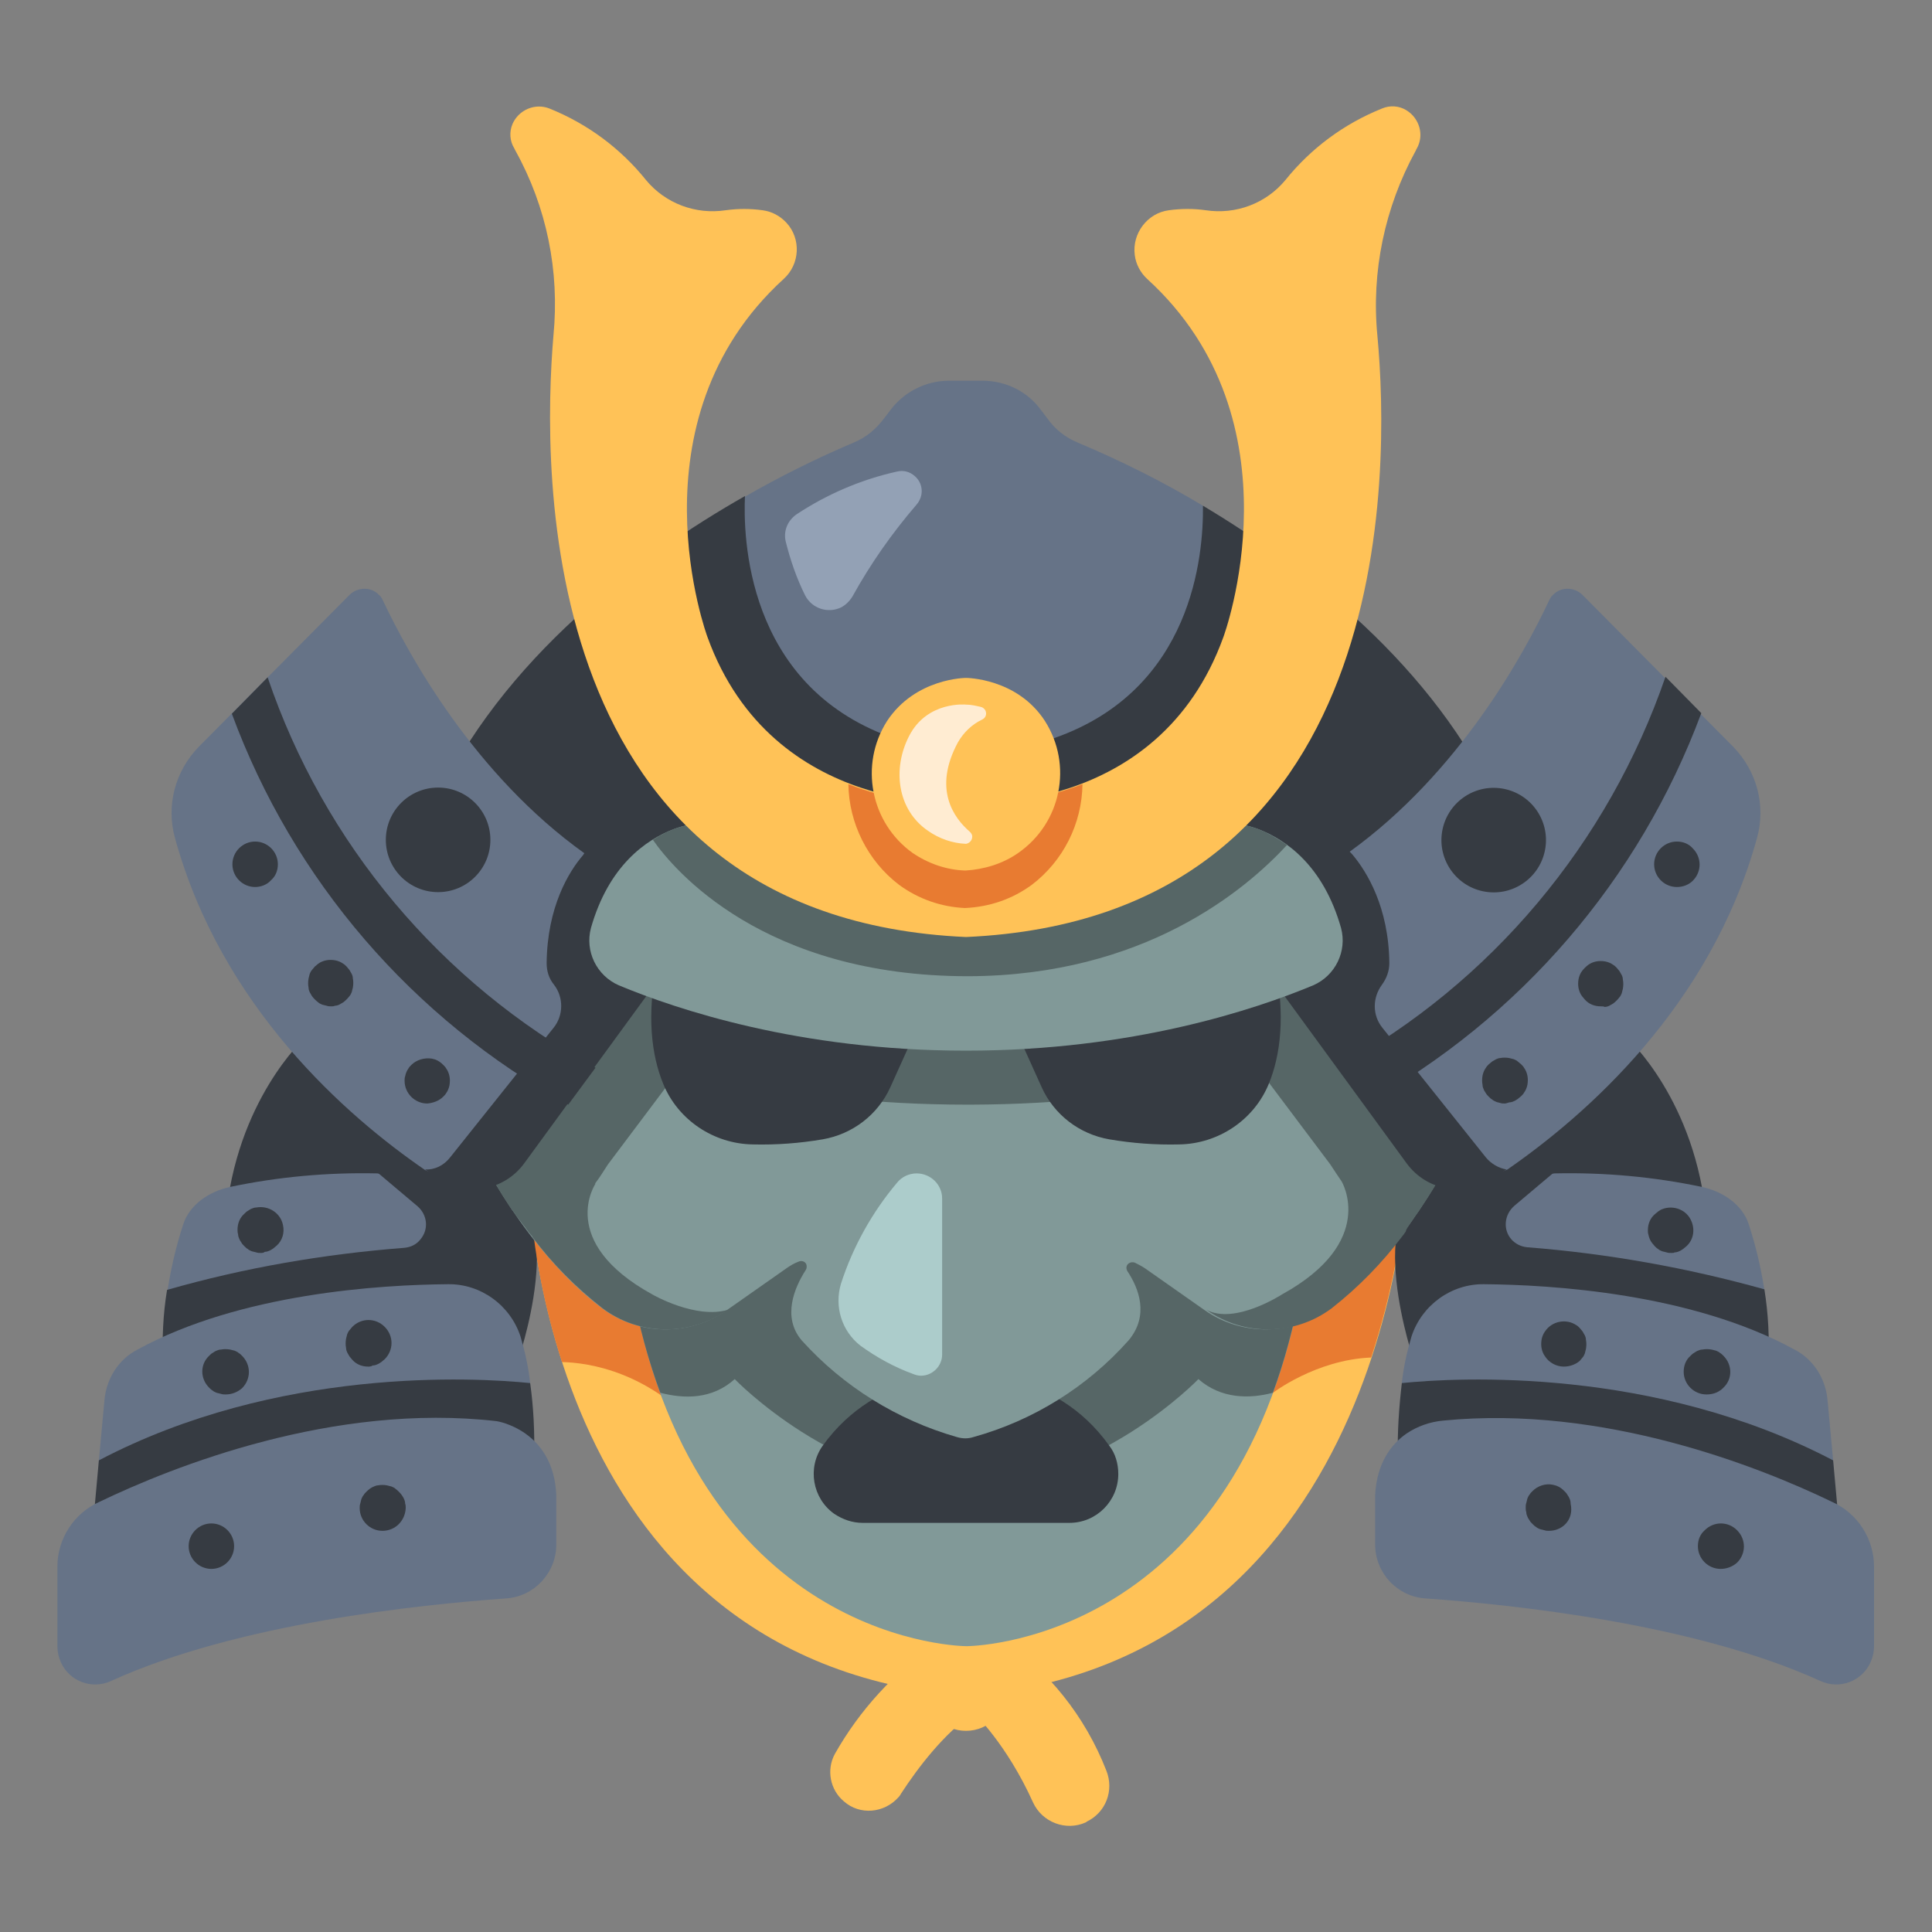 <?xml version="1.0" encoding="utf-8"?>
<!-- Generator: Adobe Illustrator 24.1.2, SVG Export Plug-In . SVG Version: 6.00 Build 0)  -->
<svg version="1.1" id="icons" xmlns="http://www.w3.org/2000/svg" xmlns:xlink="http://www.w3.org/1999/xlink" x="0px" y="0px"
	 width="340px" height="340px" viewBox="0 0 340 340" style="enable-background:new 0 0 340 340;" xml:space="preserve">
<rect x="0" y="0" width="340" height="340" fill="#808080" stroke="none"/>
<style type="text/css">
	.st0{fill:#FFC257;}
	.st1{fill:#667387;}
	.st2{fill:#363B42;}
	.st3{fill:#E87B31;}
	.st4{fill:#819998;}
	.st5{fill:#566666;}
	.st6{fill:#FFECD2;}
	.st7{fill:#93A1B5;}
	.st8{fill:#ACCCCB;}
</style>
<path class="st0" d="M171.4,301.5c0,0,5.7,5.3,10.4,15.7c1.6,3.5,5.8,5.1,9.3,3.5c0,0,0.1,0,0.1-0.1l0,0c3.4-1.6,4.9-5.5,3.5-9
	c-3.7-9.5-10.2-17.7-18.7-23.4L171.4,301.5z"/>
<path class="st0" d="M164.7,289.2c-7.3,5.1-13.4,11.7-17.8,19.5c-1.5,2.8-0.8,6.3,1.6,8.3l0,0c2.8,2.5,7.1,2.1,9.6-0.7
	c0.2-0.2,0.4-0.5,0.5-0.7c3-4.6,7.5-10.5,12.8-14.2L164.7,289.2z"/>
<path class="st0" d="M234.6,208.3L170,277.7l-64.6-69.4L93,207.1c0,0,1,85.1,77,91.4c76-6.2,77.8-93.7,77.8-93.7L234.6,208.3z"/>
<path class="st0" d="M170,272.4L170,272.4c4,0,7.3,3.3,7.3,7.3v17.6c0,4-3.3,7.3-7.3,7.3l0,0c-4,0-7.3-3.3-7.3-7.3v-17.6
	C162.7,275.7,166,272.4,170,272.4z"/>
<path class="st1" d="M189.7,77.9c-2.2-0.9-4.1-2.4-5.4-4.3l-1-1.3c-2.4-3.4-6.3-5.3-10.4-5.3h-5.9c-4.1,0-8,2-10.4,5.3l-1,1.3
	c-1.4,1.9-3.2,3.4-5.4,4.3c-6.6,2.8-13,6-19.1,9.5c0,0-41.4,29.5-53.4,55.9c0,0,20.3,32.9,92.3,32.9s92.9-33.4,92.9-33.4
	C251.6,117.7,211.7,89,211.7,89C204.7,84.8,197.3,81.1,189.7,77.9z"/>
<path class="st2" d="M211.7,89c0.1,8.7-1.8,32.4-26.2,40.9c-9.3,3.2-19.5,3.2-28.8-0.2c-25.6-9.3-25.9-35.6-25.6-42.4
	c-18.3,10.4-42.9,28.5-54.9,54.9c0,0,21.8,33.9,93.8,33.9s93.8-33.9,93.8-33.9C252.4,117.2,229.6,99.7,211.7,89z"/>
<path class="st2" d="M53.6,182.7c0,0-12.1,11-13.9,32h58.2C97.9,214.7,71.2,183,53.6,182.7z"/>
<path class="st1" d="M87.3,208.6l-20.9-2.1c-8.7-0.2-17.5,0.6-26,2.4c-3.6,0.8-7.1,3.1-8.2,6.7c-1.2,3.7-2.1,7.5-2.7,11.4
	c0,0-0.3,8.4-0.1,12.8h60.5C89.9,239.8,100.2,213.1,87.3,208.6z"/>
<path class="st2" d="M87.8,208c-7.1-1-14.2-1.5-21.3-1.6l7,5.9c1.7,1.5,2,4,0.5,5.8c-0.7,0.9-1.7,1.4-2.9,1.5
	c-14.1,1.1-28.1,3.5-41.7,7.4c-0.7,4.2-0.9,8.6-0.7,12.8h62.3C91.1,239.8,100.6,212.5,87.8,208z"/>
<path class="st1" d="M93.3,256.4l0-13c-0.3-2.8-0.9-5.5-1.7-8.2c-1.8-5.5-7-9.3-12.8-9.2c-11.9,0.1-36.5,1.6-54.6,11.5
	c-3.3,1.7-5.4,5-5.8,8.7l-1,10.8l-0.2,11.2L93.3,256.4z"/>
<path class="st2" d="M93.3,243.4c-9.8-1-44.5-2.9-75.9,13.6l-1,11L94,256.3C94.1,252,93.9,247.7,93.3,243.4z"/>
<path class="st3" d="M223.9,245.2c0,0,7.6-5.9,17.4-6.3c3.6-11,5.8-22.4,6.4-34l-13.2,3.5L193,253h21.6L223.9,245.2z"/>
<path class="st3" d="M105.4,208.3L93,207.1c0.5,11.1,2.5,22.1,5.9,32.6c4.6,0.1,15.8,1.6,25.5,13.3H147L105.4,208.3z"/>
<path class="st1" d="M87.4,250.1c0,0,10,1.5,10.5,13v8.7c0,5-3.9,9.2-8.9,9.5c-15.3,1.1-47.2,4.4-69.4,14.5
	c-3.4,1.6-7.4,0.1-8.9-3.3c-0.4-0.9-0.6-1.8-0.6-2.8v-14c0-4.9,2.9-9.4,7.4-11.4C30.4,258.1,58.7,246.8,87.4,250.1z"/>
<path class="st4" d="M210,212.5H130l-18.6,15.1c11.8,62.1,58.7,62.1,58.7,62.1s46.9,0,58.7-62.1L210,212.5z"/>
<path class="st5" d="M170,212.5h-40l-18.6,15.1c1.1,5.9,2.7,11.8,4.8,17.5c4.2,1.1,9.1,1.2,13.1-2.4c0,0,17.9,18.6,40.8,18.6
	s40.8-18.6,40.8-18.6c4,3.5,9,3.5,13.1,2.4c2.1-5.7,3.6-11.5,4.8-17.5L210,212.5H170z"/>
<path class="st2" d="M195.2,254.4c-9.7-13.6-25.2-12.5-25.2-12.5s-15.5-1-25.2,12.5c-2.8,3.9-1.8,9.3,2,12c1.5,1,3.2,1.6,5,1.6h36.4
	c4.8,0,8.6-3.9,8.6-8.6C196.8,257.6,196.3,255.8,195.2,254.4L195.2,254.4z"/>
<path class="st2" d="M286.4,182.7c0,0,12.1,11,13.9,32h-58.2C242.1,214.7,268.8,183,286.4,182.7z"/>
<path class="st1" d="M252.7,208.6l20.9-2.1c8.7-0.2,17.5,0.6,26,2.4c3.6,0.8,7.1,3.1,8.2,6.7c1.2,3.7,2.1,7.5,2.7,11.4
	c0,0,0.5,8.4,0.2,12.8h-61.1C249.6,239.8,239.8,213.1,252.7,208.6z"/>
<path class="st2" d="M310.5,226.9c-13.6-3.8-27.6-6.3-41.7-7.4c-2.3-0.2-4-2.1-3.8-4.4c0.1-1.1,0.6-2.1,1.5-2.9l7-5.9
	c-7.1,0.1-14.3,0.6-21.3,1.6c-12.8,4.5-3.3,31.8-3.3,31.8h62.3C311.4,235.5,311.2,231.2,310.5,226.9z"/>
<path class="st1" d="M246.7,256.4l0-13c0.3-2.8,0.9-5.5,1.7-8.2c1.8-5.5,7-9.3,12.8-9.2c11.9,0.1,36.5,1.6,54.6,11.5
	c3.3,1.7,5.4,5,5.8,8.7l1,10.8l0.3,10.9L246.7,256.4z"/>
<path class="st2" d="M322.6,257c-31.5-16.5-66.1-14.6-75.9-13.6c-0.5,4.3-0.8,8.6-0.7,12.9l77.6,11.7L322.6,257z"/>
<path class="st4" d="M230.5,167.4l-60.5,8.8l-60.5-8.8l-25.4,35.2c0,0,8,17.1,21.8,27.6c6.5,4.9,15.4,5,22.1,0.3l10.4-7.3
	c0.7-0.5,1.4-0.9,2.2-1.2c0.5-0.2,1.1,0,1.3,0.5c0.1,0.3,0.1,0.7-0.1,1c-2,3.1-4.2,8.3-0.7,12.4c7.3,8.1,16.8,14,27.3,17
	c1,0.3,2,0.3,2.9,0c10.5-2.9,20-8.8,27.3-17c3.7-4.4,1.8-9.2-0.2-12.2c-0.3-0.5-0.2-1.1,0.3-1.4c0.3-0.2,0.7-0.2,1-0.1
	c0.6,0.3,1.2,0.6,1.8,1l10.4,7.3c6.6,4.7,15.6,4.6,22.1-0.3c13.8-10.4,21.8-27.6,21.8-27.6L230.5,167.4z"/>
<path class="st5" d="M248.2,215.3c0.1-0.2,0.3-0.4,0.4-0.6c0.4-0.6,0.8-1.2,1.2-1.7c0-0.1,0.1-0.1,0.1-0.2l0,0
	c2.2-3.2,4.2-6.6,5.9-10.2l-25.3-35.2l-60.5,8.8l-60.5-8.8l-25.4,35.2c1.7,3.5,3.7,6.9,5.9,10.2l0,0c0,0.1,0.1,0.2,0.2,0.2
	c0.4,0.6,0.8,1.2,1.3,1.8c0.1,0.1,0.2,0.2,0.3,0.4c0.4,0.5,0.8,1,1.2,1.6c0.2,0.2,0.3,0.4,0.5,0.6c0.1,0.1,0.2,0.2,0.2,0.3h0
	c3.5,4.7,7.7,8.9,12.3,12.5c6.5,4.9,15.4,5,22.1,0.3c-5.7,1.7-13.3-2.7-13.3-2.7c-16.9-9.3-10-19.5-10-19.5l-0.1,0
	c0.8-1,1.5-2.2,2.3-3.4l13.3-17.7c0,0,16.3,7.2,50,7.2l0,0h0.5l0,0c33.6-0.1,50-7.2,50-7.2l13.3,17.7c0.7,1.1,1.4,2.1,2,3h0
	c0,0,6.4,10.6-10.5,19.9c0,0-8.3,5.4-13.3,2.7c6.6,4.7,15.6,4.6,22.1-0.3c4.7-3.7,8.9-8,12.5-12.8l0,0c0,0,0.1-0.1,0.1-0.1
	c0.1-0.2,0.3-0.4,0.4-0.6C247.5,216.2,247.9,215.8,248.2,215.3z"/>
<path class="st2" d="M224.3,169.1c2,9.7,1,16.7-1,21.6c-2.6,6.4-8.9,10.6-15.8,10.7c-4.1,0.1-8.2-0.2-12.3-0.9
	c-5.2-0.9-9.7-4.3-11.9-9.2l-5.1-11.3l0.2-5.1l45.8-6.6V169.1z"/>
<path class="st1" d="M272.6,105.7c-4.4,9.4-15.8,30.3-35.1,44.2c0,0-11.3,10-19.5,12.4l30.6,41.5c3.5,4.7,8.7,6.6,13.6,3.4
	c1-0.5,2-1,3.1-1.4c13.7-9.5,35.7-28.6,43.9-58.3c1.6-5.7,0-11.8-4.2-16.1l-26.5-26.7c-1.4-1.4-3.8-1.5-5.2,0
	C273,104.9,272.8,105.3,272.6,105.7z"/>
<ellipse transform="matrix(0.16 -0.987 0.987 0.16 74.924 383.68)" class="st2" cx="262.9" cy="147.8" rx="9.2" ry="9.2"/>
<path class="st1" d="M254,250c-2.3,0.2-4.6,1-6.5,2.3c-2.6,1.8-5.2,5.1-5.5,10.8v8.7c0,5,3.9,9.2,8.9,9.5
	c15.3,1.1,47.2,4.4,69.4,14.5c3.4,1.6,7.4,0.1,8.9-3.3c0.4-0.9,0.6-1.8,0.6-2.8v-14c0-4.9-2.9-9.4-7.4-11.4
	C309.8,258.2,282.2,247.2,254,250z"/>
<path class="st2" d="M115.7,169.1c-2,9.7-1,16.7,1,21.6c2.6,6.4,8.9,10.6,15.8,10.7c4.1,0.1,8.2-0.2,12.3-0.9
	c5.2-0.9,9.7-4.3,11.9-9.2l5.1-11.3l-0.2-5.1l-45.8-6.6L115.7,169.1z"/>
<path class="st1" d="M67.4,105.7c4.5,9.5,16,30.6,35.5,44.5c0,0,11.4,9.4,19.4,11.8l-30.9,42.3c-3.5,4.7-9.2,5.9-14.1,2.7l-2.5-1.1
	c-13.7-9.4-35.8-28.6-44-58.4c-1.6-5.7,0-11.8,4.2-16.1l26.5-26.7c1.4-1.4,3.8-1.5,5.2,0C67,104.9,67.2,105.3,67.4,105.7z"/>
<circle class="st2" cx="77.1" cy="147.8" r="9.2"/>
<path class="st2" d="M77.3,207.5c4.9,3.2,11.4,2,14.9-2.7l32.2-44.1c-7.7-2.3-15-5.9-21.5-10.6c-0.1,0.1-0.2,0.2-0.3,0.4
	c-2.5,2.9-6.3,9.1-6.4,19c0,1.4,0.4,2.7,1.3,3.8c1.7,2.2,1.7,5.4-0.1,7.6l-18.2,22.8c-1.1,1.4-2.7,2.2-4.4,2.1
	C75.7,206.4,76.5,207,77.3,207.5z"/>
<path class="st2" d="M261.5,203.7l-18.2-22.8c-1.8-2.2-1.8-5.3-0.1-7.6c0.8-1.1,1.3-2.4,1.3-3.8c-0.1-9.9-4-16.1-6.4-19
	c-0.2-0.2-0.4-0.5-0.7-0.7c-6.6,4.9-14.1,8.5-22,10.9l32.2,44.1c3.5,4.7,10,5.9,14.9,2.7c0.8-0.5,1.7-1.1,2.6-1.7
	C263.8,205.6,262.4,204.8,261.5,203.7z"/>
<path class="st4" d="M236,163.3c-3.1-10.9-9.6-15.5-14.6-17.4c-3.2-1.2-6.7-1.3-9.9-0.3l-41.5,13l-41.5-13c-3.2-1-6.7-0.9-9.9,0.3
	c-5,1.9-11.5,6.5-14.6,17.4c-1.1,4.1,1,8.4,4.9,10.1c10.1,4.2,31.7,11.5,61.1,11.5s51-7.3,61.1-11.5
	C235,171.7,237.1,167.4,236,163.3z"/>
<path class="st5" d="M226.5,148.7c-1.6-1.1-3.3-2.1-5.1-2.8c-3.2-1.2-6.7-1.3-9.9-0.3l-41.5,13l-41.5-13c-3.2-1-6.7-0.9-9.9,0.3
	c-1.3,0.5-2.5,1.1-3.7,1.9c3.7,5.3,19.4,24,55.5,24C201.4,171.7,219.2,156.6,226.5,148.7z"/>
<path class="st0" d="M243.2,19.1c-6.7,2.7-12.5,7-17,12.6c-3.4,4.1-8.7,6.1-14,5.3c-2.1-0.3-4.3-0.3-6.5,0c-3.8,0.5-6.5,4.1-6,7.9
	c0.2,1.6,1,3.1,2.2,4.2c27.5,25.1,13.4,63,13.4,63c-11.5,31.9-45.4,29.2-45.4,29.2s-33.9,2.6-45.4-29.2c0,0-14.1-37.9,13.4-63
	c2.9-2.6,3.1-7.1,0.5-9.9c-1.1-1.2-2.6-2-4.2-2.2c-2.2-0.3-4.3-0.3-6.5,0c-5.3,0.8-10.6-1.2-14-5.3c-4.5-5.6-10.3-9.9-17-12.6
	c-2.5-1-5.4,0.2-6.5,2.7c-0.6,1.4-0.5,3,0.3,4.3l0.2,0.4c5.5,9.9,7.8,21.2,6.7,32.5C95.4,82.6,94,161.5,170,164.9
	c76-3.4,74.6-82.2,72.4-105.8c-1.1-11.3,1.3-22.6,6.7-32.5c0.1-0.1,0.1-0.3,0.2-0.4c1.4-2.4,0.5-5.4-1.8-6.8
	C246.2,18.6,244.6,18.5,243.2,19.1z"/>
<path class="st3" d="M181.6,155.7c5.5-4.2,8.8-10.7,8.9-17.7c-6.5,2.5-13.5,3.7-20.6,3.5c-7,0.3-14-0.9-20.6-3.5
	c0.1,6.9,3.4,13.5,8.9,17.7c3.4,2.5,7.4,3.9,11.6,4.1C174.2,159.6,178.2,158.2,181.6,155.7z"/>
<path class="st2" d="M295.1,156.1c-2.2,0-4-1.8-4-4s1.8-4,4-4c1.1,0,2.1,0.4,2.8,1.2c1.6,1.6,1.6,4.1,0,5.7
	C297.2,155.7,296.2,156.1,295.1,156.1z"/>
<path class="st2" d="M281.7,177.1c-1.1,0-2.1-0.4-2.8-1.2c-0.2-0.2-0.3-0.4-0.5-0.6c-0.3-0.4-0.5-0.9-0.6-1.4c-0.1-0.5-0.1-1,0-1.6
	c0.1-0.5,0.3-1,0.6-1.4c0.3-0.4,0.7-0.8,1.1-1.1c0.4-0.3,0.9-0.5,1.4-0.6c0.5-0.1,1-0.1,1.6,0c0.5,0.1,1,0.3,1.4,0.6
	c0.2,0.1,0.4,0.3,0.6,0.5c0.2,0.2,0.3,0.4,0.5,0.6c0.1,0.2,0.3,0.5,0.4,0.7c0.1,0.2,0.2,0.5,0.2,0.8c0.1,0.5,0.1,1,0,1.6
	c-0.1,0.3-0.1,0.5-0.2,0.8c-0.1,0.2-0.2,0.5-0.4,0.7c-0.3,0.4-0.7,0.8-1.1,1.1c-0.2,0.1-0.5,0.3-0.7,0.4c-0.2,0.1-0.5,0.2-0.8,0.2
	C282.2,177.1,282,177.1,281.7,177.1z"/>
<path class="st2" d="M264.8,194.2c-0.3,0-0.5,0-0.8-0.1c-0.3-0.1-0.5-0.1-0.7-0.2c-0.2-0.1-0.5-0.2-0.7-0.4
	c-0.2-0.1-0.4-0.3-0.6-0.5c-0.2-0.2-0.4-0.4-0.5-0.6c-0.1-0.2-0.3-0.4-0.4-0.7c-0.1-0.2-0.2-0.5-0.2-0.8c-0.1-0.5-0.1-1,0-1.6
	c0.1-0.5,0.3-1,0.6-1.4c0.1-0.2,0.3-0.4,0.5-0.6c0.2-0.2,0.4-0.3,0.6-0.5c0.2-0.1,0.5-0.3,0.7-0.4c0.2-0.1,0.5-0.2,0.7-0.2
	c0.5-0.1,1.1-0.1,1.6,0c0.3,0.1,0.5,0.1,0.8,0.2c0.2,0.1,0.5,0.2,0.7,0.4c0.2,0.2,0.4,0.3,0.6,0.5c0.2,0.2,0.4,0.4,0.5,0.6
	c0.3,0.4,0.5,0.9,0.6,1.4c0.1,0.5,0.1,1,0,1.6c-0.1,0.5-0.3,1-0.6,1.4c-0.1,0.2-0.3,0.4-0.5,0.6c-0.2,0.2-0.4,0.3-0.6,0.5
	c-0.2,0.1-0.4,0.3-0.7,0.4c-0.2,0.1-0.5,0.2-0.8,0.2C265.3,194.1,265,194.2,264.8,194.2z"/>
<path class="st2" d="M294.1,220.5c-0.3,0-0.5,0-0.8-0.1c-0.3-0.1-0.5-0.1-0.8-0.2c-0.2-0.1-0.5-0.2-0.7-0.4
	c-0.2-0.1-0.4-0.3-0.6-0.5c-0.2-0.2-0.3-0.4-0.5-0.6c-0.3-0.4-0.5-0.9-0.6-1.4c-0.1-0.3-0.1-0.5-0.1-0.8c0-1.1,0.4-2.1,1.2-2.8
	c0.2-0.2,0.4-0.3,0.6-0.5c0.2-0.1,0.4-0.3,0.7-0.4c2-0.8,4.4,0.1,5.2,2.2c0.6,1.5,0.3,3.2-0.9,4.3c-0.2,0.2-0.4,0.3-0.6,0.5
	c-0.2,0.1-0.4,0.3-0.7,0.4c-0.2,0.1-0.5,0.2-0.8,0.2C294.6,220.5,294.4,220.5,294.1,220.5z"/>
<path class="st2" d="M300.3,245.4c-2.2,0-4-1.8-4-4c0-1.1,0.4-2.1,1.2-2.8c0.2-0.2,0.4-0.4,0.6-0.5c0.2-0.1,0.4-0.3,0.7-0.4
	c0.2-0.1,0.5-0.2,0.8-0.2c0.5-0.1,1-0.1,1.6,0c0.3,0.1,0.5,0.1,0.8,0.2c0.2,0.1,0.5,0.2,0.7,0.4c0.2,0.1,0.4,0.3,0.6,0.5
	c1.6,1.6,1.6,4.1,0,5.6c-0.2,0.2-0.4,0.4-0.6,0.5c-0.4,0.3-0.9,0.5-1.4,0.6C300.8,245.4,300.5,245.4,300.3,245.4z"/>
<path class="st2" d="M275.2,240.5c-1.3,0-2.6-0.7-3.3-1.8c-0.3-0.4-0.5-0.9-0.6-1.4c-0.1-0.5-0.1-1,0-1.6c0.1-0.5,0.3-1,0.6-1.4
	c1.2-1.8,3.7-2.3,5.5-1.1c0.2,0.1,0.4,0.3,0.6,0.5c0.2,0.2,0.3,0.4,0.5,0.6c0.1,0.2,0.3,0.5,0.4,0.7c0.1,0.2,0.2,0.5,0.2,0.8
	c0.1,0.5,0.1,1,0,1.6c-0.1,0.3-0.1,0.5-0.2,0.8c-0.1,0.2-0.2,0.5-0.4,0.7c-0.2,0.2-0.3,0.4-0.5,0.6
	C277.3,240.1,276.3,240.5,275.2,240.5z"/>
<path class="st2" d="M272.6,269.4c-0.3,0-0.5,0-0.8-0.1c-0.3-0.1-0.5-0.1-0.8-0.2c-0.2-0.1-0.5-0.2-0.7-0.4
	c-0.2-0.1-0.4-0.3-0.6-0.5c-0.2-0.2-0.4-0.4-0.5-0.6c-0.1-0.2-0.3-0.4-0.4-0.7c-0.1-0.2-0.2-0.5-0.2-0.8c-0.1-0.3-0.1-0.5-0.1-0.8
	c0-0.3,0-0.5,0.1-0.8c0.1-0.3,0.1-0.5,0.2-0.8c0.1-0.2,0.2-0.5,0.4-0.7c0.1-0.2,0.3-0.4,0.5-0.6c0.9-0.9,2.3-1.4,3.6-1.1
	c0.3,0.1,0.5,0.1,0.7,0.2c0.5,0.2,0.9,0.5,1.3,0.9c0.2,0.2,0.4,0.4,0.5,0.6c0.1,0.2,0.3,0.4,0.4,0.7c0.1,0.2,0.2,0.5,0.2,0.8
	c0,0.3,0.1,0.5,0.1,0.8C276.7,267.6,274.9,269.4,272.6,269.4C272.7,269.4,272.7,269.4,272.6,269.4L272.6,269.4z"/>
<path class="st2" d="M302.8,276.1c-2.2,0-4-1.8-4-4c0-1.1,0.4-2.1,1.2-2.8c1.6-1.6,4.1-1.6,5.7,0c1.6,1.6,1.6,4.1,0,5.7
	C304.9,275.7,303.9,276.1,302.8,276.1z"/>
<path class="st2" d="M45.9,220.5c-0.3,0-0.5,0-0.8-0.1c-0.3-0.1-0.5-0.1-0.8-0.2c-0.2-0.1-0.5-0.2-0.7-0.4c-0.2-0.1-0.4-0.3-0.6-0.5
	c-0.2-0.2-0.4-0.4-0.5-0.6c-0.1-0.2-0.3-0.4-0.4-0.7c-0.1-0.2-0.2-0.5-0.2-0.8c-0.1-0.3-0.1-0.5-0.1-0.8c0-1.1,0.4-2.1,1.2-2.8
	c0.2-0.2,0.4-0.4,0.6-0.5c0.2-0.1,0.4-0.3,0.7-0.4c0.2-0.1,0.5-0.2,0.8-0.2c2.2-0.4,4.3,1,4.7,3.1c0.3,1.3-0.1,2.7-1.1,3.6
	c-0.2,0.2-0.4,0.3-0.6,0.5c-0.2,0.1-0.4,0.3-0.7,0.4c-0.2,0.1-0.5,0.2-0.8,0.2C46.4,220.5,46.1,220.5,45.9,220.5z"/>
<path class="st2" d="M39.7,245.4c-0.3,0-0.5,0-0.8-0.1c-0.3-0.1-0.5-0.1-0.8-0.2c-0.2-0.1-0.5-0.2-0.7-0.4c-0.2-0.1-0.4-0.3-0.6-0.5
	c-1.6-1.6-1.6-4.1,0-5.6c0.2-0.2,0.4-0.4,0.6-0.5c0.2-0.1,0.4-0.3,0.7-0.4c0.2-0.1,0.5-0.2,0.8-0.2c0.5-0.1,1-0.1,1.6,0
	c0.3,0.1,0.5,0.1,0.8,0.2c0.2,0.1,0.5,0.2,0.7,0.4c0.2,0.1,0.4,0.3,0.6,0.5c1.6,1.6,1.6,4.1,0,5.7C41.8,245,40.8,245.4,39.7,245.4
	L39.7,245.4z"/>
<path class="st2" d="M64.8,240.5c-1.1,0-2.1-0.4-2.8-1.2c-0.2-0.2-0.3-0.4-0.5-0.6c-0.1-0.2-0.3-0.5-0.4-0.7
	c-0.1-0.2-0.2-0.5-0.2-0.8c-0.1-0.5-0.1-1,0-1.6c0.1-0.3,0.1-0.5,0.2-0.8c0.1-0.2,0.2-0.5,0.4-0.7c0.2-0.2,0.3-0.4,0.5-0.6
	c1.6-1.6,4.1-1.6,5.7,0s1.6,4.1,0,5.7c-0.2,0.2-0.4,0.3-0.6,0.5c-0.2,0.1-0.4,0.3-0.7,0.4c-0.2,0.1-0.5,0.2-0.8,0.2
	C65.3,240.5,65,240.5,64.8,240.5z"/>
<path class="st2" d="M67.3,269.4c-2.2,0-4-1.8-4-4c0,0,0,0,0,0c0-0.3,0-0.5,0.1-0.8c0.1-0.3,0.1-0.5,0.2-0.8
	c0.1-0.2,0.2-0.5,0.4-0.7c0.1-0.2,0.3-0.4,0.5-0.6c0.4-0.4,0.8-0.7,1.3-0.9c0.2-0.1,0.5-0.2,0.7-0.2c0.5-0.1,1.1-0.1,1.6,0
	c0.3,0.1,0.5,0.1,0.8,0.2c0.2,0.1,0.5,0.2,0.7,0.4c0.4,0.3,0.8,0.7,1.1,1.1c0.1,0.2,0.3,0.4,0.4,0.7c0.1,0.2,0.2,0.5,0.2,0.8
	c0.1,0.3,0.1,0.5,0.1,0.8C71.3,267.6,69.6,269.4,67.3,269.4z"/>
<path class="st2" d="M37.2,276.1c-2.2,0-4-1.8-4-4c0-2.2,1.8-4,4-4s4,1.8,4,4C41.2,274.3,39.4,276.1,37.2,276.1
	C37.2,276.1,37.2,276.1,37.2,276.1z"/>
<path class="st2" d="M44.9,156.1c-2.2,0-4-1.8-4-4c0-2.2,1.8-4,4-4c2.2,0,4,1.8,4,4c0,1.1-0.4,2.1-1.2,2.8
	C47,155.7,45.9,156.1,44.9,156.1z"/>
<path class="st2" d="M58.3,177.1c-0.3,0-0.5,0-0.8-0.1c-0.3-0.1-0.5-0.1-0.8-0.2c-0.2-0.1-0.5-0.2-0.7-0.4c-0.4-0.3-0.8-0.7-1.1-1.1
	c-0.1-0.2-0.3-0.5-0.4-0.7c-0.1-0.2-0.2-0.5-0.2-0.8c-0.1-0.5-0.1-1,0-1.6c0.1-0.3,0.1-0.5,0.2-0.8c0.1-0.2,0.2-0.5,0.4-0.7
	c0.2-0.2,0.3-0.4,0.5-0.6c0.2-0.2,0.4-0.3,0.6-0.5c0.4-0.3,0.9-0.5,1.4-0.6c0.5-0.1,1-0.1,1.6,0c0.5,0.1,1,0.3,1.4,0.6
	c0.2,0.1,0.4,0.3,0.6,0.5c0.2,0.2,0.3,0.4,0.5,0.6c0.1,0.2,0.3,0.5,0.4,0.7c0.1,0.2,0.2,0.5,0.2,0.8c0.1,0.5,0.1,1,0,1.6
	c-0.1,0.3-0.1,0.5-0.2,0.8c-0.1,0.2-0.2,0.5-0.4,0.7c-0.3,0.4-0.7,0.8-1.1,1.1c-0.2,0.1-0.5,0.3-0.7,0.4c-0.2,0.1-0.5,0.2-0.8,0.2
	C58.8,177.1,58.5,177.1,58.3,177.1z"/>
<path class="st2" d="M75.2,194.2c-2.2,0-4-1.8-4-4l0,0c0-0.3,0-0.5,0.1-0.8c0.1-0.5,0.3-1,0.6-1.4c0.1-0.2,0.3-0.4,0.5-0.6
	c0.9-0.9,2.3-1.3,3.6-1.1c0.3,0.1,0.5,0.1,0.7,0.2c0.5,0.2,0.9,0.5,1.3,0.9c0.2,0.2,0.4,0.4,0.5,0.6c0.3,0.4,0.5,0.9,0.6,1.4
	c0.1,0.5,0.1,1,0,1.6c-0.1,0.5-0.3,1-0.6,1.4c-0.1,0.2-0.3,0.4-0.5,0.6C77.3,193.7,76.3,194.1,75.2,194.2z"/>
<path class="st2" d="M235.4,187.8l4.8,6.5c27.3-15.1,48.3-39.5,59.2-68.8l-6.3-6.4C283,148.4,262.5,172.9,235.4,187.8z"/>
<path class="st2" d="M47.1,119.2l-6.3,6.4c10.8,29.3,31.8,53.7,59.2,68.8l4.8-6.5C77.5,172.9,57,148.4,47.1,119.2z"/>
<path class="st0" d="M183.9,126.9c-4.9-7.6-13.9-7.6-13.9-7.6s-8.9,0-13.9,7.6c-4.9,7.7-2.9,17.9,4.5,23.2c2.8,1.9,6,3,9.3,3.1
	c3.3-0.2,6.6-1.2,9.3-3.1C186.8,144.8,188.8,134.6,183.9,126.9z"/>
<path class="st6" d="M168.6,130.6c1-1.7,2.4-3.1,4.3-4c0.6-0.3,0.8-1,0.5-1.6c-0.2-0.3-0.4-0.5-0.8-0.6c-0.9-0.2-1.7-0.4-2.6-0.4
	c0,0-6.8-0.7-10,5.5c-3,5.8-2.1,13,3.3,16.7c2,1.4,4.3,2.2,6.7,2.3h0c0.6-0.1,1.1-0.6,1.1-1.3c0-0.3-0.2-0.6-0.4-0.8
	C167.9,144,164.1,138.9,168.6,130.6z"/>
<path class="st7" d="M138.3,95.4c0.8,3.2,1.9,6.4,3.4,9.4c1.2,2.3,4,3.2,6.3,2.1c0.8-0.4,1.5-1.1,2-1.9c3.2-5.8,7-11.2,11.3-16.2
	c1.3-1.5,1.2-3.7-0.3-5c-0.9-0.8-2-1.1-3.2-0.8c-6.3,1.4-12.3,4-17.6,7.5C138.6,91.6,137.8,93.5,138.3,95.4z"/>
<path class="st8" d="M165.8,210.9v27.5c0,2-1.7,3.7-3.7,3.7c-0.5,0-0.9-0.1-1.4-0.3c-3.3-1.2-6.4-2.9-9.3-5
	c-3.3-2.6-4.6-6.9-3.4-10.9c2.1-6.5,5.5-12.6,9.9-17.8c0.8-1,2.1-1.6,3.4-1.6l0,0C163.8,206.5,165.8,208.5,165.8,210.9
	C165.8,210.9,165.8,210.9,165.8,210.9z"/>
</svg>
